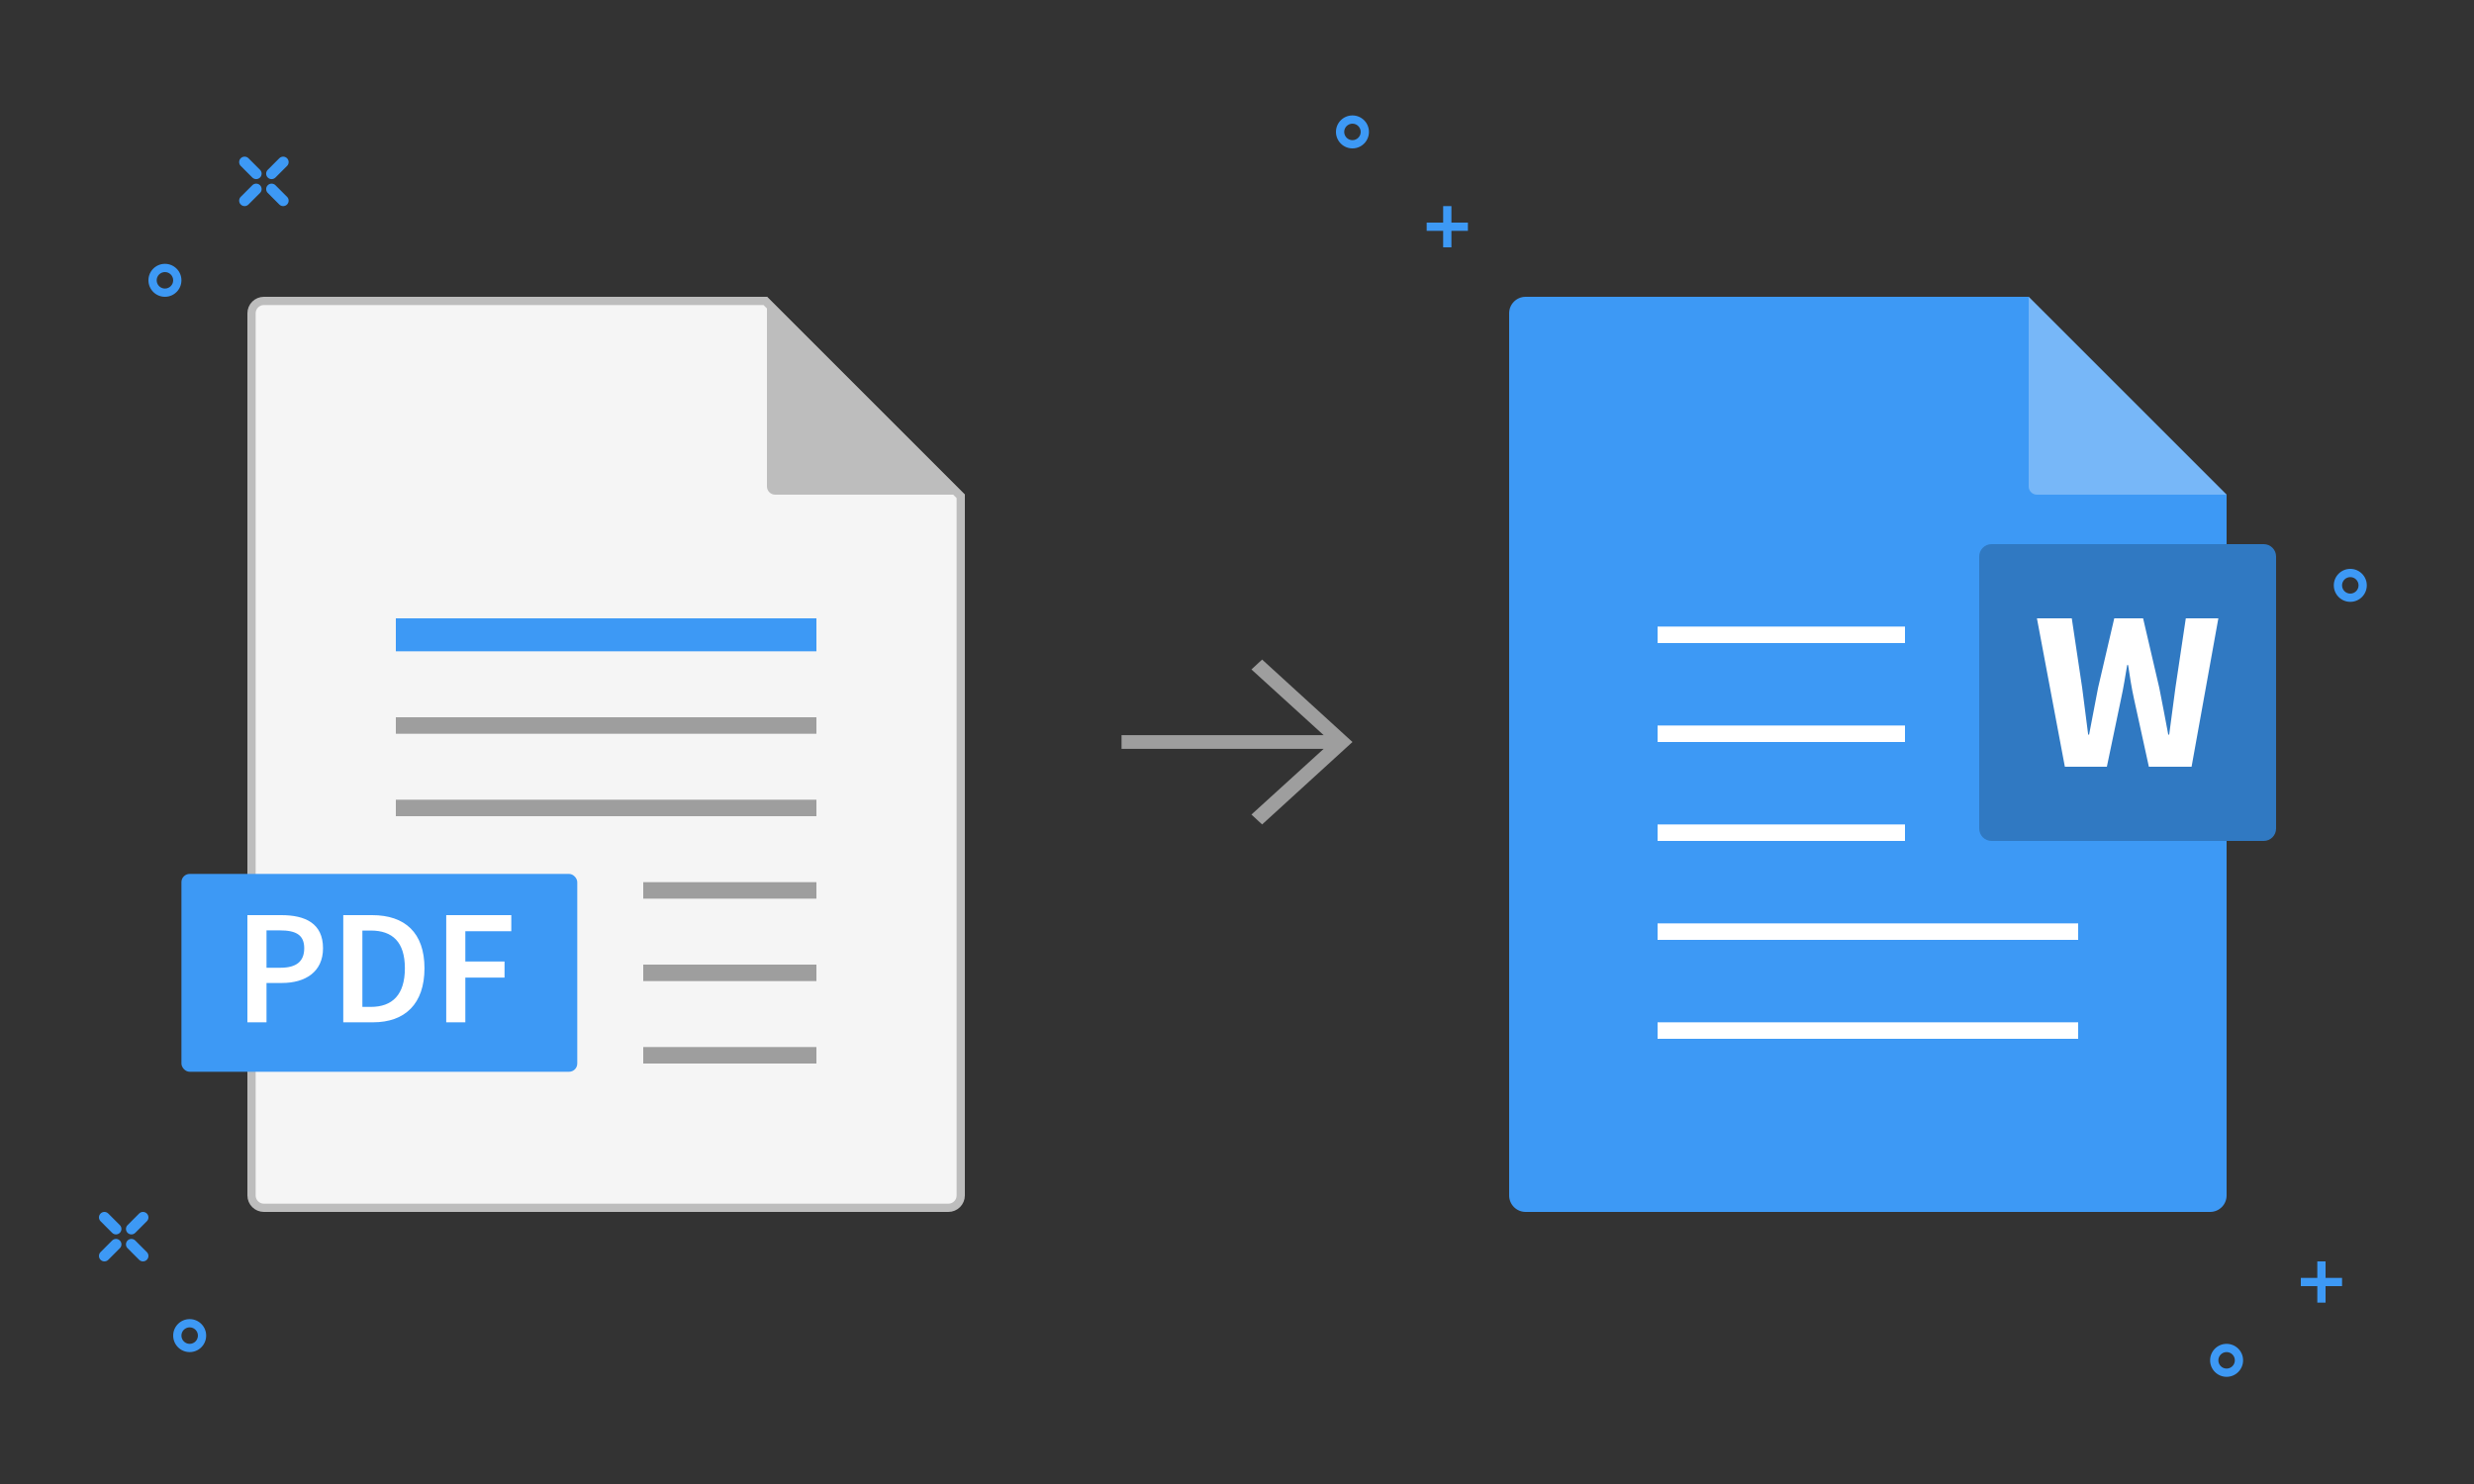 <svg xmlns="http://www.w3.org/2000/svg" width="300" height="180" viewBox="0 0 300 180">
  <rect x="0" y="0" width="300" height="180" fill="#333333" stroke="none"/>
  <path fill="#3D99F5" fill-rule="nonzero" d="M270 166C270.552 166 271 165.552 271 165 271 164.448 270.552 164 270 164 269.448 164 269 164.448 269 165 269 165.552 269.448 166 270 166zM270 167C268.895 167 268 166.105 268 165 268 163.895 268.895 163 270 163 271.105 163 272 163.895 272 165 272 166.105 271.105 167 270 167zM164 17C164.552 17 165 16.552 165 16 165 15.448 164.552 15 164 15 163.448 15 163 15.448 163 16 163 16.552 163.448 17 164 17zM164 18C162.895 18 162 17.105 162 16 162 14.895 162.895 14 164 14 165.105 14 166 14.895 166 16 166 17.105 165.105 18 164 18zM285 72C285.552 72 286 71.552 286 71 286 70.448 285.552 70 285 70 284.448 70 284 70.448 284 71 284 71.552 284.448 72 285 72zM285 73C283.895 73 283 72.105 283 71 283 69.895 283.895 69 285 69 286.105 69 287 69.895 287 71 287 72.105 286.105 73 285 73z"/>
  <polygon fill="#3D99F5" points="281 155 281 153 282 153 282 155 284 155 284 156 282 156 282 158 281 158 281 156 279 156 279 155"/>
  <polygon fill="#3D99F5" points="175 27 175 25 176 25 176 27 178 27 178 28 176 28 176 30 175 30 175 28 173 28 173 27"/>
  <path fill="#3D99F5" fill-rule="nonzero" d="M20,35 C20.552,35 21,34.552 21,34 C21,33.448 20.552,33 20,33 C19.448,33 19,33.448 19,34 C19,34.552 19.448,35 20,35 Z M20,36 C18.895,36 18,35.105 18,34 C18,32.895 18.895,32 20,32 C21.105,32 22,32.895 22,34 C22,35.105 21.105,36 20,36 Z"/>
  <path fill="#3D99F5" fill-rule="nonzero" d="M34.806 19.194C35.065 19.452 35.065 19.871 34.806 20.129L33.403 21.532C33.145 21.791 32.726 21.791 32.468 21.532 32.209 21.274 32.209 20.855 32.468 20.597L33.871 19.194C34.129 18.935 34.548 18.935 34.806 19.194L34.806 19.194zM31.532 22.468C31.791 22.726 31.791 23.145 31.532 23.403L30.129 24.806C29.871 25.065 29.452 25.065 29.194 24.806 28.935 24.548 28.935 24.129 29.194 23.871L30.597 22.468C30.855 22.209 31.274 22.209 31.532 22.468zM34.806 24.806C34.548 25.065 34.129 25.065 33.871 24.806L32.468 23.403C32.209 23.145 32.209 22.726 32.468 22.468 32.726 22.209 33.145 22.209 33.403 22.468L34.806 23.871C35.065 24.129 35.065 24.548 34.806 24.806zM31.532 21.532C31.274 21.791 30.855 21.791 30.597 21.532L29.194 20.129C28.935 19.871 28.935 19.452 29.194 19.194 29.452 18.935 29.871 18.935 30.129 19.194L31.532 20.597C31.791 20.855 31.791 21.274 31.532 21.532zM17.806 147.194C18.065 147.452 18.065 147.871 17.806 148.129L16.403 149.532C16.145 149.791 15.726 149.791 15.468 149.532 15.209 149.274 15.209 148.855 15.468 148.597L16.871 147.194C17.129 146.935 17.548 146.935 17.806 147.194L17.806 147.194zM14.532 150.468C14.791 150.726 14.791 151.145 14.532 151.403L13.129 152.806C12.871 153.065 12.452 153.065 12.194 152.806 11.935 152.548 11.935 152.129 12.194 151.871L13.597 150.468C13.855 150.209 14.274 150.209 14.532 150.468zM17.806 152.806C17.548 153.065 17.129 153.065 16.871 152.806L15.468 151.403C15.209 151.145 15.209 150.726 15.468 150.468 15.726 150.209 16.145 150.209 16.403 150.468L17.806 151.871C18.065 152.129 18.065 152.548 17.806 152.806zM14.532 149.532C14.274 149.791 13.855 149.791 13.597 149.532L12.194 148.129C11.935 147.871 11.935 147.452 12.194 147.194 12.452 146.935 12.871 146.935 13.129 147.194L14.532 148.597C14.791 148.855 14.791 149.274 14.532 149.532z"/>
  <polygon fill="#9E9E9E" fill-rule="nonzero" points="160.507 89.167 151.75 81.2 153.046 80 164 90 153.046 100 151.75 98.8 160.507 90.833 136 90.833 136 89.167"/>
  <path fill="#F5F5F5" stroke="#BDBDBD" d="M116.5,60.207 L92.793,36.5 L32,36.5 C31.172,36.5 30.5,37.172 30.5,38 L30.5,145 C30.5,145.829 31.172,146.5 32,146.5 L115,146.5 C115.829,146.5 116.5,145.829 116.5,145 L116.5,60.207 Z"/>
  <path fill="#BDBDBD" d="M93,36 L117,60 L94,60 C93.448,60 93,59.552 93,59 L93,36 Z"/>
  <rect width="51" height="2" x="48" y="87" fill="#9E9E9E"/>
  <rect width="51" height="4" x="48" y="75" fill="#3D99F5"/>
  <rect width="51" height="2" x="48" y="97" fill="#9E9E9E"/>
  <rect width="21" height="2" x="78" y="107" fill="#9E9E9E"/>
  <rect width="21" height="2" x="78" y="117" fill="#9E9E9E"/>
  <rect width="21" height="2" x="78" y="127" fill="#9E9E9E"/>
  <rect width="48" height="24" x="22" y="106" fill="#3D99F5" rx="1"/>
  <path fill="#FFFFFF" fill-rule="nonzero" d="M30,124 L30,111 L34.115,111 C37.011,111 39.169,111.994 39.169,115.015 C39.169,117.898 37.011,119.229 34.195,119.229 L32.317,119.229 L32.317,124 L30,124 Z M32.317,117.381 L34.015,117.381 C35.953,117.381 36.891,116.606 36.891,115.015 C36.891,113.385 35.873,112.849 33.935,112.849 L32.317,112.849 L32.317,117.381 Z M41.625,124 L41.625,111 L45.121,111 C49.116,111 51.473,113.147 51.473,117.44 C51.473,121.754 49.116,124 45.241,124 L41.625,124 Z M43.943,122.131 L44.961,122.131 C47.598,122.131 49.096,120.641 49.096,117.44 C49.096,114.26 47.598,112.869 44.961,112.869 L43.943,112.869 L43.943,122.131 Z M54.11,124 L54.11,111 L62,111 L62,112.948 L56.427,112.948 L56.427,116.625 L61.181,116.625 L61.181,118.573 L56.427,118.573 L56.427,124 L54.11,124 Z"/>
  <path fill="#3D99F5" d="M185,36 L246,36 L270,60 L270,145 C270,146.105 269.105,147 268,147 L185,147 C183.895,147 183,146.105 183,145 L183,38 C183,36.895 183.895,36 185,36 Z"/>
  <path fill="#3079C2" d="M241.5,66 L274.5,66 C275.328,66 276,66.672 276,67.5 L276,100.5 C276,101.328 275.328,102 274.5,102 L241.5,102 C240.672,102 240,101.328 240,100.5 L240,67.5 C240,66.672 240.672,66 241.5,66 Z"/>
  <path fill="#FFFFFF" fill-rule="nonzero" d="M250.387,93 L247,75 L251.226,75 L252.486,83.42 C252.71,85.298 252.99,87.202 253.214,89.107 L253.326,89.107 C253.69,87.202 254.053,85.298 254.417,83.42 L256.377,75 L259.875,75 L261.835,83.42 C262.198,85.242 262.562,87.175 262.926,89.107 L263.038,89.107 C263.29,87.175 263.542,85.27 263.794,83.42 L265.053,75 L269,75 L265.753,93 L260.575,93 L258.784,84.828 C258.476,83.448 258.252,81.985 258.056,80.66 L257.944,80.66 C257.72,81.985 257.496,83.448 257.188,84.828 L255.481,93 L250.387,93 Z"/>
  <path fill="#FFFFFF" d="M246,36 L270,60 L247,60 C246.448,60 246,59.552 246,59 L246,36 Z" opacity=".3"/>
  <rect width="30" height="2" x="201" y="76" fill="#FFFFFF"/>
  <rect width="30" height="2" x="201" y="88" fill="#FFFFFF"/>
  <rect width="30" height="2" x="201" y="100" fill="#FFFFFF"/>
  <rect width="51" height="2" x="201" y="112" fill="#FFFFFF"/>
  <rect width="51" height="2" x="201" y="124" fill="#FFFFFF"/>
  <path fill="#3D99F5" fill-rule="nonzero" d="M23,163 C23.552,163 24,162.552 24,162 C24,161.448 23.552,161 23,161 C22.448,161 22,161.448 22,162 C22,162.552 22.448,163 23,163 Z M23,164 C21.895,164 21,163.105 21,162 C21,160.895 21.895,160 23,160 C24.105,160 25,160.895 25,162 C25,163.105 24.105,164 23,164 Z"/>
</svg>
